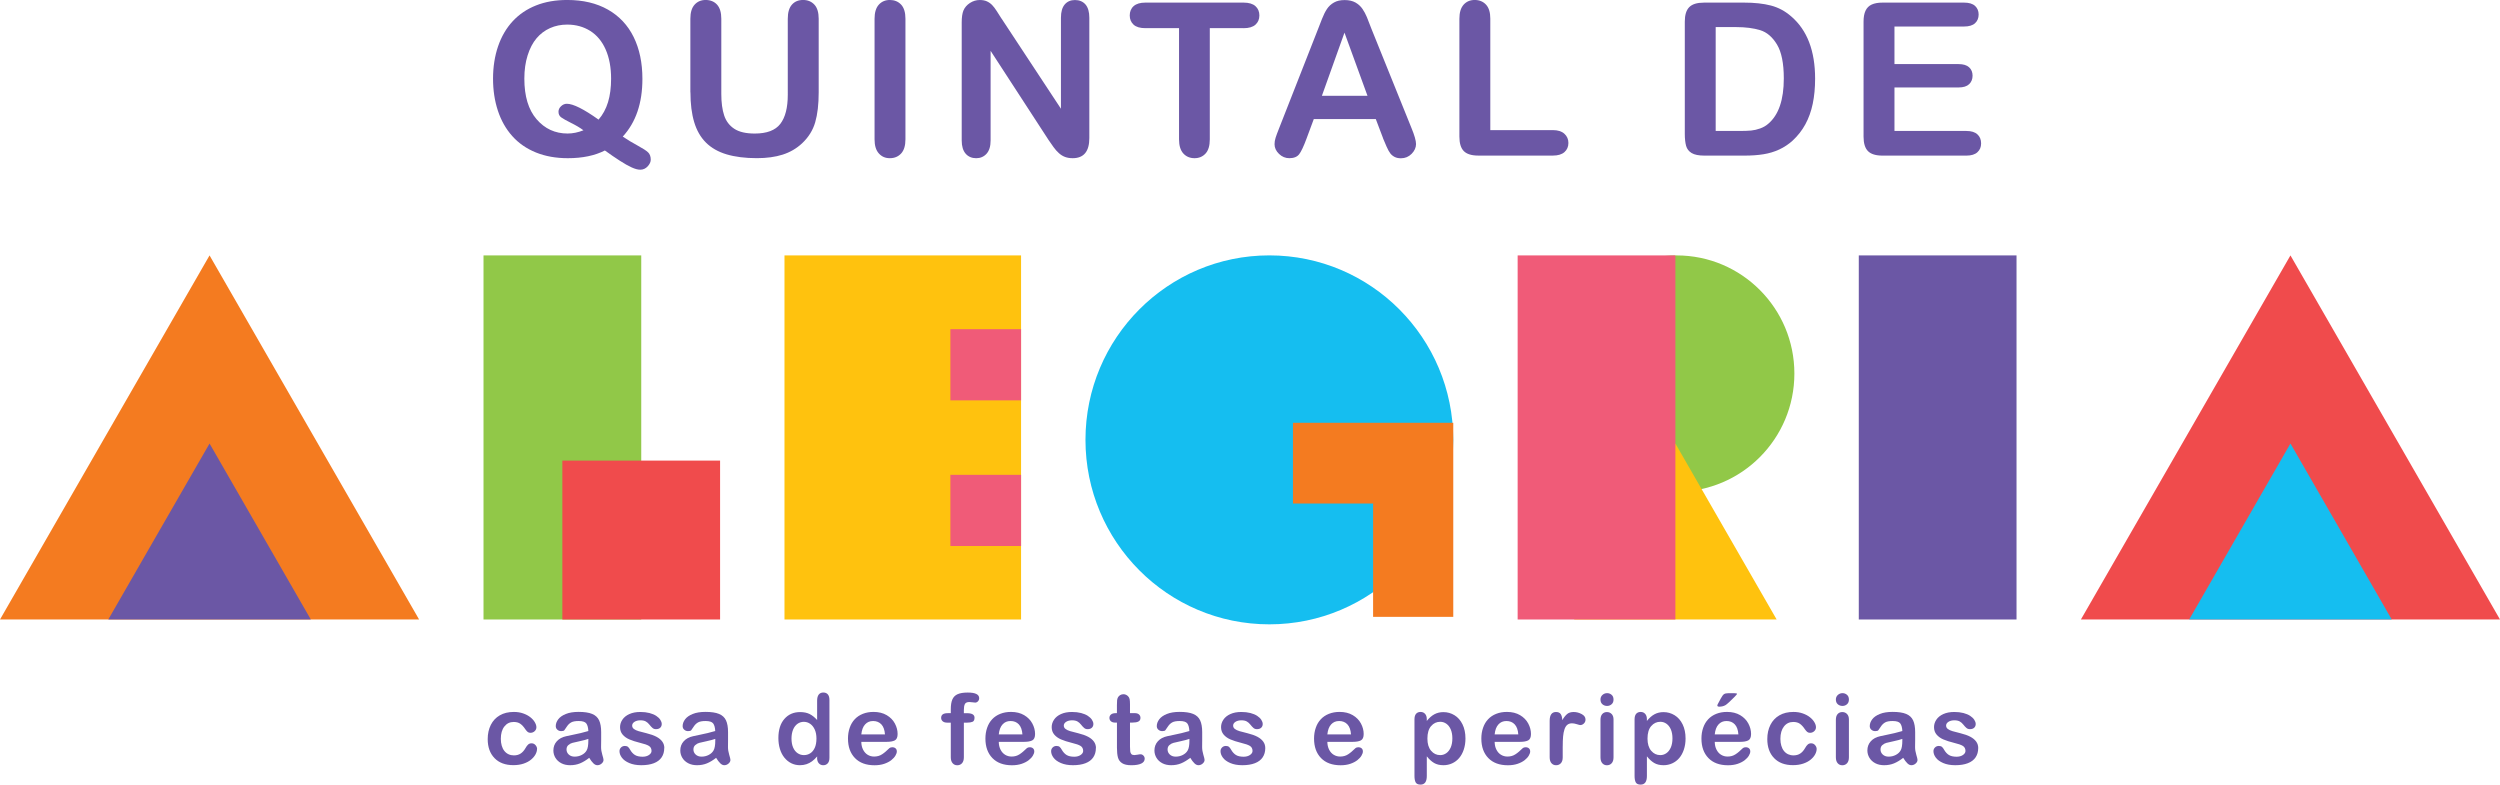 <?xml version="1.0" encoding="UTF-8"?>
<svg id="Layer_1" data-name="Layer 1" xmlns="http://www.w3.org/2000/svg" viewBox="0 0 881.53 276.68">
  <defs>
    <style>
      .cls-1 {
        fill: #f47b20;
      }

      .cls-2 {
        fill: #f04b4c;
      }

      .cls-3 {
        fill: #f05b78;
      }

      .cls-4 {
        fill: #ffc20e;
      }

      .cls-5 {
        fill: #6b57a5;
      }

      .cls-6 {
        fill: #91c848;
      }

      .cls-7 {
        fill: #15bef0;
      }
    </style>
  </defs>
  <g>
    <polygon class="cls-2" points="807.64 218.44 733.75 218.44 770.7 154.25 807.64 90.06 844.59 154.25 881.53 218.44 807.64 218.44"/>
    <g>
      <polygon class="cls-1" points="73.89 218.44 0 218.44 36.94 154.25 73.89 90.06 110.83 154.25 147.78 218.44 73.89 218.44"/>
      <polygon class="cls-5" points="73.89 218.44 38.18 218.44 56.03 187.41 73.89 156.39 91.74 187.41 109.6 218.44 73.89 218.44"/>
    </g>
    <polygon class="cls-7" points="807.64 218.44 771.93 218.44 789.79 187.41 807.64 156.39 825.5 187.41 843.35 218.44 807.64 218.44"/>
    <rect class="cls-5" x="655.43" y="90.06" width="55.62" height="128.38"/>
    <g>
      <rect class="cls-6" x="170.49" y="90.06" width="55.62" height="128.38"/>
      <rect class="cls-2" x="198.29" y="162.41" width="55.62" height="56.03"/>
    </g>
    <g>
      <rect class="cls-4" x="276.62" y="90.06" width="83.42" height="128.38"/>
      <rect class="cls-3" x="335.12" y="116.07" width="24.92" height="25.1"/>
      <rect class="cls-3" x="335.12" y="167.43" width="24.92" height="25.1"/>
    </g>
    <g>
      <ellipse class="cls-6" cx="591.19" cy="131.72" rx="41.53" ry="41.66"/>
      <polygon class="cls-4" points="590.76 218.44 555.05 218.44 572.9 187.41 590.76 156.39 608.61 187.41 626.47 218.44 590.76 218.44"/>
      <rect class="cls-3" x="535.14" y="90.06" width="55.62" height="128.38"/>
    </g>
  </g>
  <g>
    <path class="cls-5" d="m219.59,48.16c1.59,1.08,3.32,2.13,5.21,3.15,1.88,1.02,3.13,1.83,3.74,2.43.61.6.92,1.45.92,2.56,0,.79-.36,1.57-1.08,2.36-.72.78-1.6,1.18-2.62,1.18-.83,0-1.84-.27-3.03-.81-1.19-.54-2.58-1.32-4.18-2.36-1.6-1.03-3.36-2.23-5.26-3.61-3.55,1.81-7.9,2.72-13.06,2.72-4.18,0-7.93-.67-11.24-2.01-3.31-1.34-6.1-3.26-8.35-5.78-2.25-2.51-3.94-5.5-5.08-8.96-1.14-3.46-1.71-7.22-1.71-11.3s.59-7.95,1.78-11.41,2.9-6.4,5.15-8.83c2.25-2.43,4.99-4.29,8.22-5.57,3.23-1.29,6.9-1.93,11-1.93,5.58,0,10.36,1.13,14.36,3.4,4,2.27,7.02,5.5,9.08,9.68,2.05,4.18,3.08,9.09,3.08,14.74,0,8.56-2.31,15.34-6.93,20.35Zm-8.55-5.96c1.52-1.74,2.63-3.8,3.36-6.18.72-2.38,1.08-5.14,1.08-8.28,0-3.95-.64-7.37-1.91-10.27-1.27-2.89-3.09-5.08-5.45-6.57-2.36-1.48-5.07-2.23-8.12-2.23-2.18,0-4.19.41-6.03,1.23-1.85.82-3.44,2.02-4.77,3.59-1.33,1.57-2.38,3.58-3.15,6.02-.77,2.44-1.16,5.18-1.16,8.22,0,6.21,1.44,10.98,4.33,14.33,2.89,3.35,6.53,5.02,10.93,5.02,1.81,0,3.67-.38,5.58-1.14-1.15-.86-2.59-1.72-4.31-2.57-1.72-.86-2.9-1.52-3.54-1.99-.64-.47-.95-1.13-.95-1.99,0-.74.31-1.38.92-1.95s1.28-.85,2.02-.85c2.22,0,5.95,1.86,11.19,5.59Z"/>
    <path class="cls-5" d="m243.43,32.56V6.62c0-2.21.49-3.86,1.49-4.97.99-1.1,2.29-1.66,3.91-1.66s3.03.55,4.02,1.66c.99,1.1,1.49,2.76,1.49,4.97v26.53c0,3.02.34,5.54,1.01,7.56.67,2.02,1.86,3.59,3.58,4.71,1.71,1.12,4.11,1.67,7.19,1.67,4.26,0,7.26-1.13,9.02-3.4,1.76-2.27,2.64-5.71,2.64-10.32V6.62c0-2.23.49-3.89,1.47-4.99s2.29-1.64,3.93-1.64,2.96.55,3.98,1.64c1.01,1.09,1.52,2.75,1.52,4.99v25.94c0,4.22-.41,7.74-1.23,10.56-.82,2.82-2.37,5.3-4.64,7.43-1.96,1.82-4.23,3.14-6.82,3.97-2.59.83-5.62,1.25-9.1,1.25-4.13,0-7.69-.45-10.67-1.34-2.98-.89-5.42-2.28-7.3-4.16-1.88-1.88-3.26-4.28-4.14-7.21s-1.32-6.43-1.32-10.51Z"/>
    <path class="cls-5" d="m308.38,49.12V6.62c0-2.21.5-3.86,1.5-4.97,1-1.1,2.3-1.66,3.89-1.66s2.96.55,3.98,1.64c1.01,1.09,1.52,2.75,1.52,4.99v42.5c0,2.23-.51,3.9-1.52,5-1.02,1.1-2.34,1.66-3.98,1.66s-2.86-.56-3.87-1.67c-1.02-1.12-1.52-2.78-1.52-4.99Z"/>
    <path class="cls-5" d="m353.16,6.55l20.94,31.79V6.26c0-2.08.45-3.65,1.34-4.69.89-1.04,2.1-1.56,3.61-1.56s2.8.52,3.7,1.56c.9,1.04,1.36,2.61,1.36,4.69v42.42c0,4.73-1.96,7.1-5.87,7.1-.98,0-1.86-.14-2.64-.42-.78-.28-1.52-.73-2.2-1.34-.69-.61-1.32-1.33-1.91-2.15s-1.17-1.66-1.76-2.52l-20.43-31.42v31.61c0,2.06-.48,3.62-1.43,4.67s-2.18,1.58-3.67,1.58-2.78-.53-3.7-1.6c-.93-1.07-1.39-2.62-1.39-4.65V7.91c0-1.77.2-3.15.59-4.16.46-1.1,1.23-2,2.31-2.7s2.24-1.05,3.48-1.05c.98,0,1.82.16,2.51.48.7.32,1.31.75,1.83,1.29.53.54,1.06,1.24,1.61,2.1s1.12,1.75,1.71,2.69Z"/>
    <path class="cls-5" d="m438.47,9.93h-11.88v39.19c0,2.26-.5,3.93-1.5,5.02-1,1.09-2.3,1.64-3.89,1.64s-2.93-.55-3.94-1.66c-1.01-1.1-1.52-2.77-1.52-5V9.93h-11.88c-1.86,0-3.24-.41-4.14-1.23-.9-.82-1.36-1.91-1.36-3.26s.47-2.5,1.41-3.31c.94-.81,2.3-1.21,4.09-1.21h34.63c1.88,0,3.28.42,4.2,1.25.92.83,1.38,1.93,1.38,3.28s-.47,2.43-1.39,3.26c-.93.82-2.32,1.23-4.18,1.23Z"/>
    <path class="cls-5" d="m487.69,48.75l-2.57-6.77h-21.86l-2.57,6.92c-1,2.7-1.86,4.52-2.57,5.46-.71.94-1.87,1.42-3.49,1.42-1.37,0-2.58-.5-3.63-1.51s-1.58-2.15-1.58-3.42c0-.74.12-1.5.37-2.28s.65-1.88,1.21-3.27l13.75-35.03c.39-1.01.86-2.21,1.41-3.62.55-1.41,1.14-2.58,1.76-3.51.62-.93,1.44-1.69,2.46-2.26,1.01-.58,2.27-.86,3.76-.86s2.78.29,3.8.86c1.01.58,1.83,1.32,2.46,2.23.62.91,1.15,1.88,1.58,2.93s.97,2.43,1.63,4.18l14.05,34.81c1.1,2.65,1.65,4.58,1.65,5.78s-.52,2.4-1.56,3.44-2.29,1.56-3.76,1.56c-.86,0-1.59-.15-2.2-.46s-1.13-.72-1.54-1.25-.86-1.34-1.34-2.43c-.48-1.09-.89-2.05-1.23-2.89Zm-21.57-14.98h16.07l-8.11-22.26-7.96,22.26Z"/>
    <path class="cls-5" d="m525.5,6.62v39.26h22.08c1.76,0,3.11.43,4.05,1.29s1.41,1.94,1.41,3.24-.46,2.4-1.39,3.22c-.93.82-2.29,1.23-4.07,1.23h-26.3c-2.37,0-4.08-.53-5.12-1.58-1.04-1.05-1.56-2.76-1.56-5.11V6.62c0-2.21.5-3.86,1.49-4.97.99-1.1,2.29-1.66,3.91-1.66s2.97.55,3.98,1.64c1.02,1.09,1.52,2.75,1.52,4.99Z"/>
    <path class="cls-5" d="m600.75.92h14.19c3.69,0,6.86.34,9.5,1.03,2.64.69,5.04,1.97,7.19,3.86,5.6,4.81,8.4,12.12,8.4,21.93,0,3.24-.28,6.19-.84,8.87-.56,2.67-1.43,5.08-2.6,7.23-1.17,2.15-2.68,4.07-4.51,5.76-1.44,1.3-3.02,2.34-4.73,3.13-1.71.79-3.55,1.34-5.52,1.66-1.97.32-4.19.48-6.66.48h-14.2c-1.98,0-3.47-.3-4.47-.9-1-.6-1.66-1.45-1.96-2.54s-.46-2.51-.46-4.25V7.62c0-2.36.53-4.06,1.58-5.11,1.05-1.05,2.75-1.58,5.1-1.58Zm4.22,8.65v36.61h8.25c1.81,0,3.23-.05,4.25-.15,1.03-.1,2.09-.34,3.19-.74s2.05-.94,2.86-1.66c3.64-3.09,5.47-8.41,5.47-15.97,0-5.32-.8-9.31-2.4-11.96-1.6-2.65-3.58-4.34-5.92-5.06-2.35-.72-5.19-1.09-8.51-1.09h-7.19Z"/>
    <path class="cls-5" d="m692.55,9.35h-24.54v13.25h22.59c1.66,0,2.9.37,3.72,1.12.82.75,1.23,1.74,1.23,2.96s-.4,2.23-1.21,3c-.81.77-2.05,1.16-3.74,1.16h-22.59v15.34h25.38c1.71,0,3,.4,3.87,1.2s1.3,1.86,1.3,3.18-.43,2.31-1.3,3.11-2.16,1.2-3.87,1.2h-29.6c-2.37,0-4.08-.53-5.12-1.58-1.04-1.05-1.56-2.76-1.56-5.11V7.62c0-1.57.23-2.85.7-3.85.47-.99,1.19-1.72,2.18-2.17.99-.45,2.26-.68,3.8-.68h28.76c1.74,0,3.03.39,3.87,1.16.84.77,1.27,1.79,1.27,3.04s-.42,2.3-1.27,3.07c-.84.77-2.13,1.16-3.87,1.16Z"/>
  </g>
  <g>
    <path class="cls-5" d="m189.36,264.12c0,.57-.17,1.19-.51,1.84-.34.65-.87,1.28-1.57,1.87s-1.59,1.07-2.65,1.43-2.27.54-3.61.54c-2.84,0-5.06-.83-6.66-2.49-1.6-1.66-2.39-3.89-2.39-6.69,0-1.89.37-3.57,1.1-5.02.73-1.45,1.79-2.58,3.17-3.37,1.38-.8,3.03-1.19,4.96-1.19,1.19,0,2.28.17,3.28.52s1.84.8,2.53,1.35c.69.55,1.22,1.14,1.58,1.77s.55,1.21.55,1.75-.21,1.02-.62,1.4c-.41.38-.91.57-1.49.57-.38,0-.7-.1-.95-.3-.25-.2-.54-.52-.85-.96-.56-.86-1.15-1.5-1.76-1.93s-1.39-.64-2.33-.64c-1.36,0-2.45.53-3.29,1.6s-1.25,2.52-1.25,4.37c0,.87.11,1.67.32,2.39.21.73.52,1.35.93,1.86.4.51.89.9,1.47,1.17s1.2.4,1.89.4c.92,0,1.71-.21,2.37-.64s1.24-1.08,1.74-1.96c.28-.52.58-.92.91-1.22s.72-.44,1.2-.44c.56,0,1.03.21,1.4.64s.56.88.56,1.37Z"/>
    <path class="cls-5" d="m207.76,267.22c-1.11.87-2.19,1.52-3.23,1.95-1.04.43-2.2.65-3.5.65-1.18,0-2.22-.23-3.11-.7-.89-.47-1.58-1.1-2.07-1.9-.48-.8-.72-1.67-.72-2.6,0-1.26.4-2.34,1.2-3.23.8-.89,1.89-1.49,3.29-1.79.29-.07,1.02-.22,2.17-.46,1.16-.24,2.15-.45,2.98-.65.83-.2,1.72-.44,2.69-.72-.06-1.22-.3-2.11-.73-2.68-.43-.57-1.33-.85-2.69-.85-1.17,0-2.05.16-2.64.49s-1.1.82-1.52,1.47c-.42.65-.72,1.09-.89,1.29-.17.21-.55.31-1.12.31-.52,0-.96-.17-1.34-.5-.38-.33-.56-.76-.56-1.28,0-.81.29-1.6.86-2.37.57-.77,1.47-1.4,2.68-1.89,1.21-.5,2.73-.74,4.53-.74,2.02,0,3.61.24,4.77.72,1.16.48,1.97,1.24,2.45,2.27.48,1.04.72,2.41.72,4.13,0,1.08,0,2,0,2.76,0,.76-.01,1.59-.03,2.52,0,.87.14,1.77.43,2.71.29.94.43,1.55.43,1.82,0,.47-.22.9-.67,1.29-.44.39-.95.58-1.51.58-.47,0-.94-.22-1.4-.67-.46-.44-.95-1.09-1.47-1.94Zm-.3-6.68c-.67.25-1.65.51-2.94.79-1.29.28-2.18.48-2.67.61-.5.13-.97.38-1.42.76-.45.38-.67.9-.67,1.58s.26,1.29.79,1.78,1.22.74,2.07.74c.91,0,1.75-.2,2.52-.6.77-.4,1.33-.92,1.69-1.55.42-.7.62-1.85.62-3.45v-.66Z"/>
    <path class="cls-5" d="m234.22,263.79c0,1.27-.31,2.36-.93,3.27-.62.91-1.53,1.6-2.74,2.06-1.21.47-2.68.7-4.41.7s-3.07-.26-4.25-.76-2.05-1.14-2.61-1.9c-.56-.76-.84-1.52-.84-2.29,0-.51.18-.94.54-1.3s.82-.54,1.37-.54c.48,0,.85.12,1.11.35.26.24.51.57.74,1,.47.82,1.04,1.44,1.69,1.84s1.55.61,2.69.61c.92,0,1.68-.21,2.27-.62s.89-.88.89-1.41c0-.81-.31-1.4-.92-1.78s-1.62-.73-3.03-1.06c-1.58-.39-2.87-.81-3.87-1.24s-1.79-1.01-2.39-1.72c-.6-.71-.89-1.58-.89-2.62,0-.92.28-1.8.83-2.62.55-.82,1.36-1.48,2.44-1.97s2.37-.74,3.89-.74c1.19,0,2.26.13,3.21.37.95.25,1.74.58,2.38,1s1.12.88,1.45,1.39c.33.51.5,1,.5,1.49,0,.53-.18.96-.53,1.3-.35.34-.86.51-1.51.51-.47,0-.87-.13-1.2-.41-.33-.27-.71-.68-1.14-1.22-.35-.45-.76-.81-1.23-1.08-.47-.27-1.11-.41-1.92-.41s-1.52.18-2.07.53c-.55.35-.83.8-.83,1.33,0,.48.2.88.61,1.19.4.31.95.57,1.64.77.68.2,1.63.45,2.83.74,1.43.35,2.59.77,3.5,1.25s1.59,1.06,2.06,1.72.7,1.41.7,2.26Z"/>
    <path class="cls-5" d="m252.5,267.22c-1.11.87-2.19,1.52-3.23,1.95-1.04.43-2.21.65-3.5.65-1.18,0-2.22-.23-3.11-.7-.89-.47-1.58-1.1-2.06-1.9s-.72-1.67-.72-2.6c0-1.26.4-2.34,1.2-3.23.8-.89,1.89-1.49,3.29-1.79.29-.07,1.02-.22,2.17-.46,1.16-.24,2.15-.45,2.97-.65.83-.2,1.72-.44,2.69-.72-.06-1.22-.3-2.11-.73-2.68-.43-.57-1.33-.85-2.69-.85-1.17,0-2.05.16-2.64.49s-1.1.82-1.52,1.47c-.42.65-.72,1.09-.89,1.29-.17.21-.55.31-1.12.31-.52,0-.96-.17-1.34-.5-.38-.33-.56-.76-.56-1.28,0-.81.29-1.6.86-2.37.57-.77,1.47-1.4,2.68-1.89,1.21-.5,2.72-.74,4.53-.74,2.02,0,3.61.24,4.77.72,1.16.48,1.97,1.24,2.45,2.27.48,1.04.72,2.41.72,4.13,0,1.08,0,2,0,2.76,0,.76-.01,1.59-.02,2.52,0,.87.14,1.77.43,2.71.29.94.43,1.55.43,1.82,0,.47-.22.9-.67,1.29-.44.39-.95.58-1.51.58-.47,0-.94-.22-1.4-.67-.46-.44-.95-1.09-1.47-1.94Zm-.3-6.68c-.67.25-1.65.51-2.94.79-1.29.28-2.18.48-2.67.61s-.97.38-1.41.76c-.45.38-.67.9-.67,1.58s.26,1.29.79,1.78c.53.49,1.22.74,2.07.74.91,0,1.75-.2,2.52-.6.77-.4,1.33-.92,1.69-1.55.42-.7.63-1.85.63-3.45v-.66Z"/>
    <path class="cls-5" d="m288.14,267.19v-.46c-.62.71-1.23,1.29-1.83,1.73s-1.25.78-1.95,1.01c-.7.23-1.47.35-2.3.35-1.1,0-2.12-.23-3.06-.7-.94-.47-1.75-1.14-2.44-2s-1.21-1.89-1.56-3.06-.53-2.44-.53-3.8c0-2.89.7-5.13,2.11-6.75,1.4-1.61,3.25-2.42,5.54-2.42,1.33,0,2.44.23,3.35.68.91.46,1.8,1.16,2.66,2.11v-6.81c0-.95.19-1.66.56-2.15.38-.48.91-.73,1.61-.73s1.23.22,1.61.67c.38.45.56,1.1.56,1.97v20.36c0,.88-.2,1.54-.61,1.98s-.93.66-1.57.66-1.15-.23-1.56-.68c-.41-.46-.62-1.11-.62-1.95Zm-9.05-6.78c0,1.25.2,2.32.58,3.19.39.88.92,1.54,1.59,1.99.67.45,1.41.67,2.21.67s1.55-.21,2.22-.63,1.2-1.07,1.6-1.94c.4-.87.6-1.96.6-3.27,0-1.23-.2-2.29-.6-3.17-.4-.88-.94-1.56-1.62-2.03-.68-.47-1.42-.7-2.23-.7s-1.6.24-2.26.72c-.66.48-1.18,1.17-1.54,2.06s-.55,1.94-.55,3.12Z"/>
    <path class="cls-5" d="m312.71,261.58h-9c0,1.05.22,1.97.63,2.77.41.8.95,1.4,1.63,1.81.68.41,1.43.61,2.25.61.55,0,1.05-.07,1.51-.2.46-.13.9-.33,1.32-.61s.82-.57,1.18-.89c.36-.31.83-.74,1.4-1.28.24-.2.57-.3,1.01-.3.47,0,.85.13,1.15.39s.44.63.44,1.1c0,.42-.16.9-.49,1.46s-.82,1.09-1.47,1.61c-.66.51-1.48.94-2.48,1.28s-2.14.51-3.43.51c-2.95,0-5.25-.85-6.89-2.54-1.64-1.69-2.46-3.98-2.46-6.88,0-1.36.2-2.63.61-3.8.4-1.17.99-2.17,1.77-3s1.73-1.47,2.87-1.92c1.14-.45,2.39-.67,3.77-.67,1.8,0,3.34.38,4.63,1.14,1.29.76,2.25,1.75,2.89,2.95.64,1.21.96,2.43.96,3.69,0,1.16-.33,1.91-.99,2.26-.66.34-1.6.51-2.8.51Zm-9-2.62h8.34c-.11-1.58-.54-2.76-1.27-3.54-.74-.78-1.71-1.18-2.91-1.18s-2.09.4-2.82,1.19c-.74.8-1.18,1.97-1.34,3.53Z"/>
    <path class="cls-5" d="m334.16,251.47h1.1v-1.39c0-1.44.18-2.59.55-3.44s.98-1.47,1.85-1.86c.87-.39,2.06-.58,3.58-.58,2.68,0,4.03.66,4.03,1.98,0,.43-.14.79-.42,1.1-.28.3-.61.46-.99.46-.18,0-.49-.03-.93-.1-.44-.07-.81-.1-1.11-.1-.83,0-1.37.25-1.6.74-.24.49-.35,1.19-.35,2.1v1.1h1.13c1.75,0,2.63.53,2.63,1.59,0,.76-.23,1.23-.7,1.44-.47.2-1.11.3-1.93.3h-1.13v12.22c0,.91-.22,1.61-.65,2.09-.43.48-.99.72-1.68.72s-1.19-.24-1.63-.72c-.43-.48-.65-1.18-.65-2.09v-12.22h-1.26c-.69,0-1.21-.15-1.58-.47-.37-.31-.56-.71-.56-1.21,0-1.11.77-1.66,2.31-1.66Z"/>
    <path class="cls-5" d="m361.18,261.58h-9c.01,1.05.22,1.97.63,2.77.41.8.96,1.4,1.64,1.81s1.43.61,2.25.61c.55,0,1.05-.07,1.51-.2.45-.13.9-.33,1.32-.61s.82-.57,1.18-.89c.36-.31.83-.74,1.4-1.28.24-.2.57-.3,1.01-.3.47,0,.85.13,1.14.39.29.26.44.63.44,1.1,0,.42-.16.9-.49,1.46-.33.56-.82,1.09-1.48,1.61-.66.51-1.48.94-2.48,1.28s-2.14.51-3.43.51c-2.96,0-5.25-.85-6.89-2.54s-2.46-3.98-2.46-6.88c0-1.36.2-2.63.61-3.8.4-1.17.99-2.17,1.77-3s1.73-1.47,2.87-1.92c1.14-.45,2.39-.67,3.78-.67,1.8,0,3.34.38,4.63,1.14,1.29.76,2.25,1.75,2.89,2.95.64,1.21.96,2.43.96,3.69,0,1.16-.33,1.91-.99,2.26-.66.34-1.6.51-2.8.51Zm-9-2.62h8.34c-.11-1.58-.54-2.76-1.27-3.54s-1.7-1.18-2.91-1.18-2.09.4-2.82,1.19c-.74.8-1.18,1.97-1.34,3.53Z"/>
    <path class="cls-5" d="m386.42,263.79c0,1.27-.31,2.36-.93,3.27-.62.91-1.53,1.6-2.74,2.06-1.21.47-2.68.7-4.41.7s-3.07-.26-4.25-.76-2.05-1.14-2.61-1.9c-.56-.76-.84-1.52-.84-2.29,0-.51.18-.94.54-1.3s.82-.54,1.37-.54c.48,0,.85.12,1.11.35.26.24.51.57.74,1,.47.82,1.04,1.44,1.69,1.84s1.55.61,2.69.61c.92,0,1.68-.21,2.27-.62s.89-.88.89-1.41c0-.81-.31-1.4-.92-1.78s-1.62-.73-3.03-1.06c-1.58-.39-2.87-.81-3.87-1.24s-1.79-1.01-2.39-1.72c-.6-.71-.89-1.58-.89-2.62,0-.92.28-1.8.83-2.62.55-.82,1.36-1.48,2.44-1.97s2.37-.74,3.89-.74c1.19,0,2.26.13,3.21.37.95.25,1.74.58,2.38,1s1.12.88,1.45,1.39c.33.51.5,1,.5,1.49,0,.53-.18.96-.53,1.3-.35.34-.86.51-1.51.51-.47,0-.87-.13-1.2-.41-.33-.27-.71-.68-1.14-1.22-.35-.45-.76-.81-1.23-1.08-.47-.27-1.11-.41-1.92-.41s-1.52.18-2.07.53c-.55.35-.83.8-.83,1.33,0,.48.2.88.61,1.19.4.31.95.57,1.64.77.68.2,1.63.45,2.83.74,1.43.35,2.59.77,3.5,1.25s1.59,1.06,2.06,1.72.7,1.41.7,2.26Z"/>
    <path class="cls-5" d="m393.33,251.47h.51v-2.77c0-.74.02-1.33.06-1.75.04-.42.15-.79.33-1.09.18-.32.44-.57.78-.77s.71-.3,1.13-.3c.58,0,1.11.22,1.58.66.31.29.51.65.6,1.07.08.42.13,1.02.13,1.8v3.14h1.69c.65,0,1.15.16,1.49.47.34.31.51.71.51,1.19,0,.62-.24,1.05-.73,1.3-.49.25-1.19.37-2.1.37h-.86v8.49c0,.72.03,1.28.08,1.66.05.39.19.71.4.95s.58.36,1.07.36c.27,0,.63-.05,1.1-.14.46-.1.82-.14,1.08-.14.37,0,.71.15,1,.45.3.3.45.67.45,1.11,0,.74-.4,1.31-1.21,1.71-.81.39-1.97.59-3.49.59-1.44,0-2.53-.24-3.27-.73-.74-.48-1.23-1.15-1.46-2.01-.23-.86-.35-2-.35-3.43v-8.86h-.61c-.66,0-1.17-.16-1.52-.47s-.52-.72-.52-1.2.18-.88.55-1.19c.36-.31.9-.47,1.59-.47Z"/>
    <path class="cls-5" d="m419.69,267.22c-1.11.87-2.19,1.52-3.23,1.95-1.04.43-2.21.65-3.5.65-1.18,0-2.22-.23-3.11-.7-.89-.47-1.58-1.1-2.06-1.9s-.72-1.67-.72-2.6c0-1.26.4-2.34,1.2-3.23.8-.89,1.89-1.49,3.29-1.79.29-.07,1.02-.22,2.17-.46,1.16-.24,2.15-.45,2.97-.65.83-.2,1.72-.44,2.69-.72-.06-1.22-.3-2.11-.73-2.68-.43-.57-1.33-.85-2.69-.85-1.17,0-2.05.16-2.64.49s-1.1.82-1.52,1.47c-.42.65-.72,1.09-.89,1.29-.17.21-.55.31-1.12.31-.52,0-.96-.17-1.34-.5-.38-.33-.56-.76-.56-1.28,0-.81.29-1.6.86-2.37.57-.77,1.47-1.4,2.68-1.89,1.21-.5,2.72-.74,4.53-.74,2.02,0,3.61.24,4.77.72,1.16.48,1.97,1.24,2.45,2.27.48,1.04.72,2.41.72,4.13,0,1.08,0,2,0,2.76,0,.76-.01,1.59-.02,2.52,0,.87.14,1.77.43,2.71.29.94.43,1.55.43,1.82,0,.47-.22.9-.67,1.29-.44.39-.95.58-1.51.58-.47,0-.94-.22-1.4-.67-.46-.44-.95-1.09-1.47-1.94Zm-.3-6.68c-.67.25-1.65.51-2.94.79-1.29.28-2.18.48-2.67.61s-.97.38-1.41.76c-.45.38-.67.9-.67,1.58s.26,1.29.79,1.78c.53.49,1.22.74,2.07.74.91,0,1.75-.2,2.52-.6.77-.4,1.33-.92,1.69-1.55.42-.7.63-1.85.63-3.45v-.66Z"/>
    <path class="cls-5" d="m446.15,263.79c0,1.27-.31,2.36-.93,3.27-.62.91-1.53,1.6-2.74,2.06-1.21.47-2.68.7-4.41.7s-3.07-.26-4.25-.76-2.05-1.14-2.61-1.9c-.56-.76-.84-1.52-.84-2.29,0-.51.18-.94.54-1.3.36-.36.81-.54,1.36-.54.48,0,.85.12,1.11.35.26.24.51.57.74,1,.47.82,1.04,1.44,1.69,1.84.66.41,1.55.61,2.69.61.92,0,1.68-.21,2.27-.62s.89-.88.89-1.41c0-.81-.31-1.4-.92-1.78-.61-.37-1.62-.73-3.03-1.06-1.58-.39-2.87-.81-3.87-1.24s-1.79-1.01-2.39-1.72c-.59-.71-.89-1.58-.89-2.62,0-.92.28-1.8.83-2.62.55-.82,1.36-1.48,2.44-1.97,1.07-.49,2.37-.74,3.88-.74,1.19,0,2.26.13,3.21.37.95.25,1.74.58,2.38,1s1.12.88,1.45,1.39c.33.51.5,1,.5,1.49,0,.53-.18.96-.53,1.3-.35.34-.86.51-1.51.51-.47,0-.87-.13-1.2-.41-.33-.27-.71-.68-1.14-1.22-.35-.45-.76-.81-1.23-1.08-.47-.27-1.11-.41-1.92-.41s-1.52.18-2.07.53c-.55.35-.83.8-.83,1.33,0,.48.2.88.61,1.19.4.31.95.57,1.63.77.69.2,1.63.45,2.83.74,1.43.35,2.59.77,3.5,1.25.9.48,1.59,1.06,2.06,1.72.47.66.7,1.41.7,2.26Z"/>
    <path class="cls-5" d="m477.04,261.58h-9c.01,1.05.22,1.97.63,2.77.41.8.95,1.4,1.64,1.81.68.41,1.43.61,2.25.61.55,0,1.05-.07,1.51-.2.46-.13.9-.33,1.32-.61s.82-.57,1.18-.89c.36-.31.83-.74,1.4-1.28.24-.2.57-.3,1.01-.3.47,0,.85.13,1.15.39s.44.63.44,1.1c0,.42-.16.9-.49,1.46-.32.56-.82,1.09-1.47,1.61-.66.51-1.48.94-2.48,1.28-.99.34-2.14.51-3.43.51-2.95,0-5.25-.85-6.89-2.54s-2.46-3.98-2.46-6.88c0-1.36.2-2.63.61-3.8.4-1.17.99-2.17,1.77-3s1.73-1.47,2.87-1.92c1.14-.45,2.39-.67,3.77-.67,1.8,0,3.34.38,4.63,1.14s2.25,1.75,2.89,2.95c.64,1.21.96,2.43.96,3.69,0,1.16-.33,1.91-.99,2.26-.66.34-1.6.51-2.8.51Zm-9-2.62h8.34c-.11-1.58-.54-2.76-1.27-3.54s-1.71-1.18-2.91-1.18-2.09.4-2.82,1.19c-.74.8-1.18,1.97-1.34,3.53Z"/>
    <path class="cls-5" d="m503.1,253.65v.56c.86-1.07,1.76-1.86,2.7-2.36.93-.5,1.99-.75,3.17-.75,1.42,0,2.72.37,3.91,1.1s2.13,1.8,2.82,3.21c.69,1.41,1.04,3.08,1.04,5,0,1.42-.2,2.72-.6,3.91-.4,1.19-.95,2.19-1.64,2.99-.7.81-1.52,1.43-2.47,1.86-.95.43-1.97.65-3.06.65-1.31,0-2.42-.27-3.31-.8s-1.74-1.31-2.55-2.33v6.93c0,2.03-.74,3.04-2.21,3.04-.86,0-1.44-.26-1.72-.79-.28-.52-.42-1.29-.42-2.29v-19.92c0-.88.19-1.53.57-1.97.38-.43.9-.65,1.57-.65s1.18.22,1.59.67.62,1.08.62,1.92Zm9.02,6.71c0-1.22-.19-2.26-.56-3.14s-.89-1.54-1.54-2.01c-.66-.47-1.38-.7-2.18-.7-1.27,0-2.34.5-3.21,1.5-.87,1-1.31,2.48-1.31,4.43,0,1.84.43,3.27,1.3,4.29.86,1.02,1.94,1.53,3.22,1.53.76,0,1.47-.22,2.12-.67.65-.45,1.17-1.11,1.57-2,.39-.89.59-1.97.59-3.23Z"/>
    <path class="cls-5" d="m536.03,261.58h-9c.01,1.05.22,1.97.63,2.77.41.8.95,1.4,1.64,1.81.68.41,1.43.61,2.25.61.55,0,1.05-.07,1.51-.2.46-.13.9-.33,1.32-.61s.82-.57,1.18-.89c.36-.31.83-.74,1.4-1.28.24-.2.57-.3,1.01-.3.47,0,.85.13,1.15.39s.44.63.44,1.1c0,.42-.16.9-.49,1.46-.32.56-.82,1.09-1.47,1.61-.66.51-1.48.94-2.48,1.28-.99.34-2.14.51-3.43.51-2.95,0-5.25-.85-6.89-2.54s-2.46-3.98-2.46-6.88c0-1.36.2-2.63.61-3.8.4-1.17.99-2.17,1.77-3s1.73-1.47,2.87-1.92c1.14-.45,2.39-.67,3.77-.67,1.8,0,3.34.38,4.63,1.14s2.25,1.75,2.89,2.95c.64,1.21.96,2.43.96,3.69,0,1.16-.33,1.91-.99,2.26-.66.34-1.6.51-2.8.51Zm-9-2.62h8.34c-.11-1.58-.54-2.76-1.27-3.54s-1.71-1.18-2.91-1.18-2.09.4-2.82,1.19c-.74.8-1.18,1.97-1.34,3.53Z"/>
    <path class="cls-5" d="m551.03,263.17v3.86c0,.94-.22,1.64-.66,2.1-.44.47-.99.7-1.67.7s-1.21-.24-1.63-.71-.64-1.17-.64-2.1v-12.85c0-2.07.75-3.11,2.24-3.11.76,0,1.32.24,1.65.73.34.48.52,1.2.56,2.15.55-.95,1.12-1.66,1.69-2.15s1.35-.73,2.32-.73,1.9.24,2.82.73c.91.48,1.36,1.13,1.36,1.93,0,.56-.19,1.03-.58,1.4-.39.37-.81.55-1.26.55-.17,0-.58-.1-1.22-.31s-1.22-.31-1.71-.31c-.67,0-1.22.18-1.65.53-.43.35-.76.88-.99,1.58-.24.7-.4,1.53-.49,2.49-.09.96-.13,2.14-.13,3.53Z"/>
    <path class="cls-5" d="m566.67,248.92c-.64,0-1.19-.2-1.64-.59-.45-.39-.68-.95-.68-1.67,0-.65.23-1.19.7-1.62.47-.42,1.01-.63,1.63-.63s1.12.19,1.58.58c.46.38.69.94.69,1.67s-.22,1.27-.67,1.66c-.45.4-.98.6-1.6.6Zm2.28,4.77v13.34c0,.92-.22,1.62-.66,2.1s-.99.71-1.67.71-1.22-.24-1.64-.73c-.42-.48-.63-1.18-.63-2.08v-13.2c0-.91.21-1.6.63-2.06.42-.46.97-.69,1.64-.69s1.23.23,1.67.69.66,1.1.66,1.93Z"/>
    <path class="cls-5" d="m580.71,253.65v.56c.86-1.07,1.76-1.86,2.7-2.36.93-.5,1.99-.75,3.17-.75,1.42,0,2.72.37,3.91,1.1s2.13,1.8,2.82,3.21c.69,1.41,1.04,3.08,1.04,5,0,1.42-.2,2.72-.6,3.91-.4,1.19-.95,2.19-1.64,2.99-.7.81-1.52,1.43-2.47,1.86-.95.43-1.97.65-3.06.65-1.31,0-2.42-.27-3.31-.8s-1.74-1.31-2.55-2.33v6.93c0,2.03-.74,3.04-2.21,3.04-.86,0-1.44-.26-1.72-.79-.28-.52-.42-1.29-.42-2.29v-19.92c0-.88.19-1.53.57-1.97.38-.43.9-.65,1.57-.65s1.18.22,1.59.67.62,1.08.62,1.92Zm9.02,6.71c0-1.22-.19-2.26-.56-3.14s-.89-1.54-1.54-2.01c-.66-.47-1.38-.7-2.18-.7-1.27,0-2.34.5-3.21,1.5-.87,1-1.31,2.48-1.31,4.43,0,1.84.43,3.27,1.3,4.29.86,1.02,1.94,1.53,3.22,1.53.76,0,1.47-.22,2.12-.67.65-.45,1.17-1.11,1.57-2,.39-.89.59-1.97.59-3.23Z"/>
    <path class="cls-5" d="m613.64,261.58h-9c.01,1.05.22,1.97.63,2.77.41.8.95,1.4,1.64,1.81.68.41,1.43.61,2.25.61.55,0,1.05-.07,1.51-.2.46-.13.9-.33,1.32-.61s.82-.57,1.18-.89c.36-.31.83-.74,1.4-1.28.24-.2.57-.3,1.01-.3.47,0,.85.13,1.15.39s.44.63.44,1.1c0,.42-.16.9-.49,1.46-.32.56-.82,1.09-1.47,1.61-.66.51-1.48.94-2.48,1.28-.99.34-2.14.51-3.43.51-2.95,0-5.25-.85-6.89-2.54s-2.46-3.98-2.46-6.88c0-1.36.2-2.63.61-3.8.4-1.17.99-2.17,1.77-3s1.73-1.47,2.87-1.92c1.14-.45,2.39-.67,3.77-.67,1.8,0,3.34.38,4.63,1.14s2.25,1.75,2.89,2.95c.64,1.21.96,2.43.96,3.69,0,1.16-.33,1.91-.99,2.26-.66.34-1.6.51-2.8.51Zm-9-2.62h8.34c-.11-1.58-.54-2.76-1.27-3.54s-1.71-1.18-2.91-1.18-2.09.4-2.82,1.19c-.74.8-1.18,1.97-1.34,3.53Zm4.72-14.52h2.28c.57,0,.86.09.86.25,0,.09-.31.46-.94,1.1-.63.64-1.26,1.26-1.9,1.84-.64.59-1.09.94-1.33,1.06-.64.33-1.33.49-2.06.49-.48,0-.72-.14-.72-.42,0-.19.15-.52.44-1l.76-1.42c.44-.82.82-1.35,1.15-1.57.33-.22.82-.34,1.48-.34Z"/>
    <path class="cls-5" d="m640.57,264.12c0,.57-.17,1.19-.51,1.84-.34.65-.86,1.28-1.57,1.87-.7.59-1.59,1.07-2.66,1.43-1.07.36-2.27.54-3.61.54-2.84,0-5.06-.83-6.66-2.49-1.6-1.66-2.39-3.89-2.39-6.69,0-1.89.36-3.57,1.1-5.02.73-1.45,1.79-2.58,3.17-3.37,1.38-.8,3.03-1.19,4.95-1.19,1.19,0,2.28.17,3.28.52s1.84.8,2.53,1.35c.69.55,1.22,1.14,1.58,1.77.37.63.55,1.21.55,1.75s-.2,1.02-.62,1.4c-.41.38-.91.57-1.49.57-.38,0-.7-.1-.95-.3s-.54-.52-.85-.96c-.56-.86-1.15-1.5-1.76-1.93s-1.39-.64-2.33-.64c-1.36,0-2.46.53-3.29,1.6s-1.25,2.52-1.25,4.37c0,.87.11,1.67.32,2.39.21.73.52,1.35.93,1.86.4.51.89.9,1.47,1.17.57.26,1.2.4,1.89.4.92,0,1.71-.21,2.37-.64s1.24-1.08,1.74-1.96c.28-.52.58-.92.91-1.22s.73-.44,1.2-.44c.56,0,1.03.21,1.4.64s.56.88.56,1.37Z"/>
    <path class="cls-5" d="m649.67,248.92c-.64,0-1.19-.2-1.64-.59-.45-.39-.68-.95-.68-1.67,0-.65.23-1.19.7-1.62.47-.42,1.01-.63,1.63-.63s1.12.19,1.58.58c.46.38.69.94.69,1.67s-.22,1.27-.67,1.66c-.45.4-.98.6-1.6.6Zm2.28,4.77v13.34c0,.92-.22,1.62-.66,2.1s-.99.71-1.67.71-1.22-.24-1.64-.73c-.42-.48-.63-1.18-.63-2.08v-13.2c0-.91.21-1.6.63-2.06.42-.46.97-.69,1.64-.69s1.23.23,1.67.69.66,1.1.66,1.93Z"/>
    <path class="cls-5" d="m671.09,267.22c-1.11.87-2.19,1.52-3.23,1.95-1.04.43-2.2.65-3.5.65-1.18,0-2.22-.23-3.11-.7-.89-.47-1.58-1.1-2.06-1.9-.48-.8-.73-1.67-.73-2.6,0-1.26.4-2.34,1.2-3.23.8-.89,1.89-1.49,3.29-1.79.29-.07,1.02-.22,2.17-.46,1.16-.24,2.15-.45,2.98-.65.83-.2,1.72-.44,2.69-.72-.06-1.22-.3-2.11-.73-2.68-.43-.57-1.33-.85-2.69-.85-1.17,0-2.05.16-2.64.49s-1.1.82-1.52,1.47c-.42.65-.72,1.09-.89,1.29-.17.21-.55.31-1.12.31-.52,0-.96-.17-1.34-.5-.38-.33-.56-.76-.56-1.28,0-.81.29-1.6.86-2.37.57-.77,1.47-1.4,2.68-1.89,1.21-.5,2.72-.74,4.53-.74,2.02,0,3.61.24,4.77.72,1.16.48,1.97,1.24,2.45,2.27.48,1.04.72,2.41.72,4.13,0,1.08,0,2,0,2.76s-.01,1.59-.03,2.52c0,.87.14,1.77.43,2.71.29.94.43,1.55.43,1.82,0,.47-.22.9-.67,1.29-.44.39-.95.58-1.51.58-.47,0-.94-.22-1.4-.67-.46-.44-.95-1.09-1.47-1.94Zm-.3-6.68c-.67.25-1.65.51-2.94.79-1.29.28-2.18.48-2.67.61s-.97.38-1.42.76c-.45.38-.67.9-.67,1.58s.26,1.29.79,1.78,1.22.74,2.07.74c.91,0,1.75-.2,2.52-.6.77-.4,1.33-.92,1.69-1.55.42-.7.62-1.85.62-3.45v-.66Z"/>
    <path class="cls-5" d="m697.54,263.79c0,1.27-.31,2.36-.93,3.27-.62.91-1.53,1.6-2.74,2.06-1.21.47-2.68.7-4.41.7s-3.07-.26-4.25-.76c-1.18-.51-2.05-1.14-2.61-1.9-.56-.76-.84-1.52-.84-2.29,0-.51.18-.94.54-1.3s.81-.54,1.37-.54c.48,0,.85.12,1.11.35.26.24.51.57.74,1,.47.82,1.04,1.44,1.69,1.84s1.55.61,2.69.61c.92,0,1.68-.21,2.27-.62s.88-.88.88-1.41c0-.81-.31-1.4-.92-1.78s-1.62-.73-3.03-1.06c-1.58-.39-2.87-.81-3.87-1.24s-1.79-1.01-2.38-1.72c-.6-.71-.89-1.58-.89-2.62,0-.92.28-1.8.83-2.62.55-.82,1.36-1.48,2.44-1.97s2.37-.74,3.89-.74c1.19,0,2.26.13,3.21.37.95.25,1.74.58,2.38,1s1.12.88,1.45,1.39c.33.51.5,1,.5,1.49,0,.53-.18.96-.53,1.3-.35.34-.86.51-1.51.51-.47,0-.87-.13-1.21-.41-.33-.27-.71-.68-1.14-1.22-.35-.45-.76-.81-1.23-1.08-.47-.27-1.11-.41-1.92-.41s-1.52.18-2.07.53c-.55.35-.83.8-.83,1.33,0,.48.2.88.61,1.19.4.31.95.57,1.63.77.69.2,1.63.45,2.83.74,1.43.35,2.59.77,3.5,1.25.9.48,1.59,1.06,2.06,1.72.47.66.7,1.41.7,2.26Z"/>
  </g>
  <g>
    <ellipse class="cls-7" cx="447.59" cy="155.1" rx="64.84" ry="65.05"/>
    <polygon class="cls-1" points="484.17 149.08 455.91 149.08 455.91 177.55 484.17 177.55 484.17 217.51 512.44 217.51 512.44 177.55 512.44 149.08 484.17 149.08"/>
  </g>
</svg>